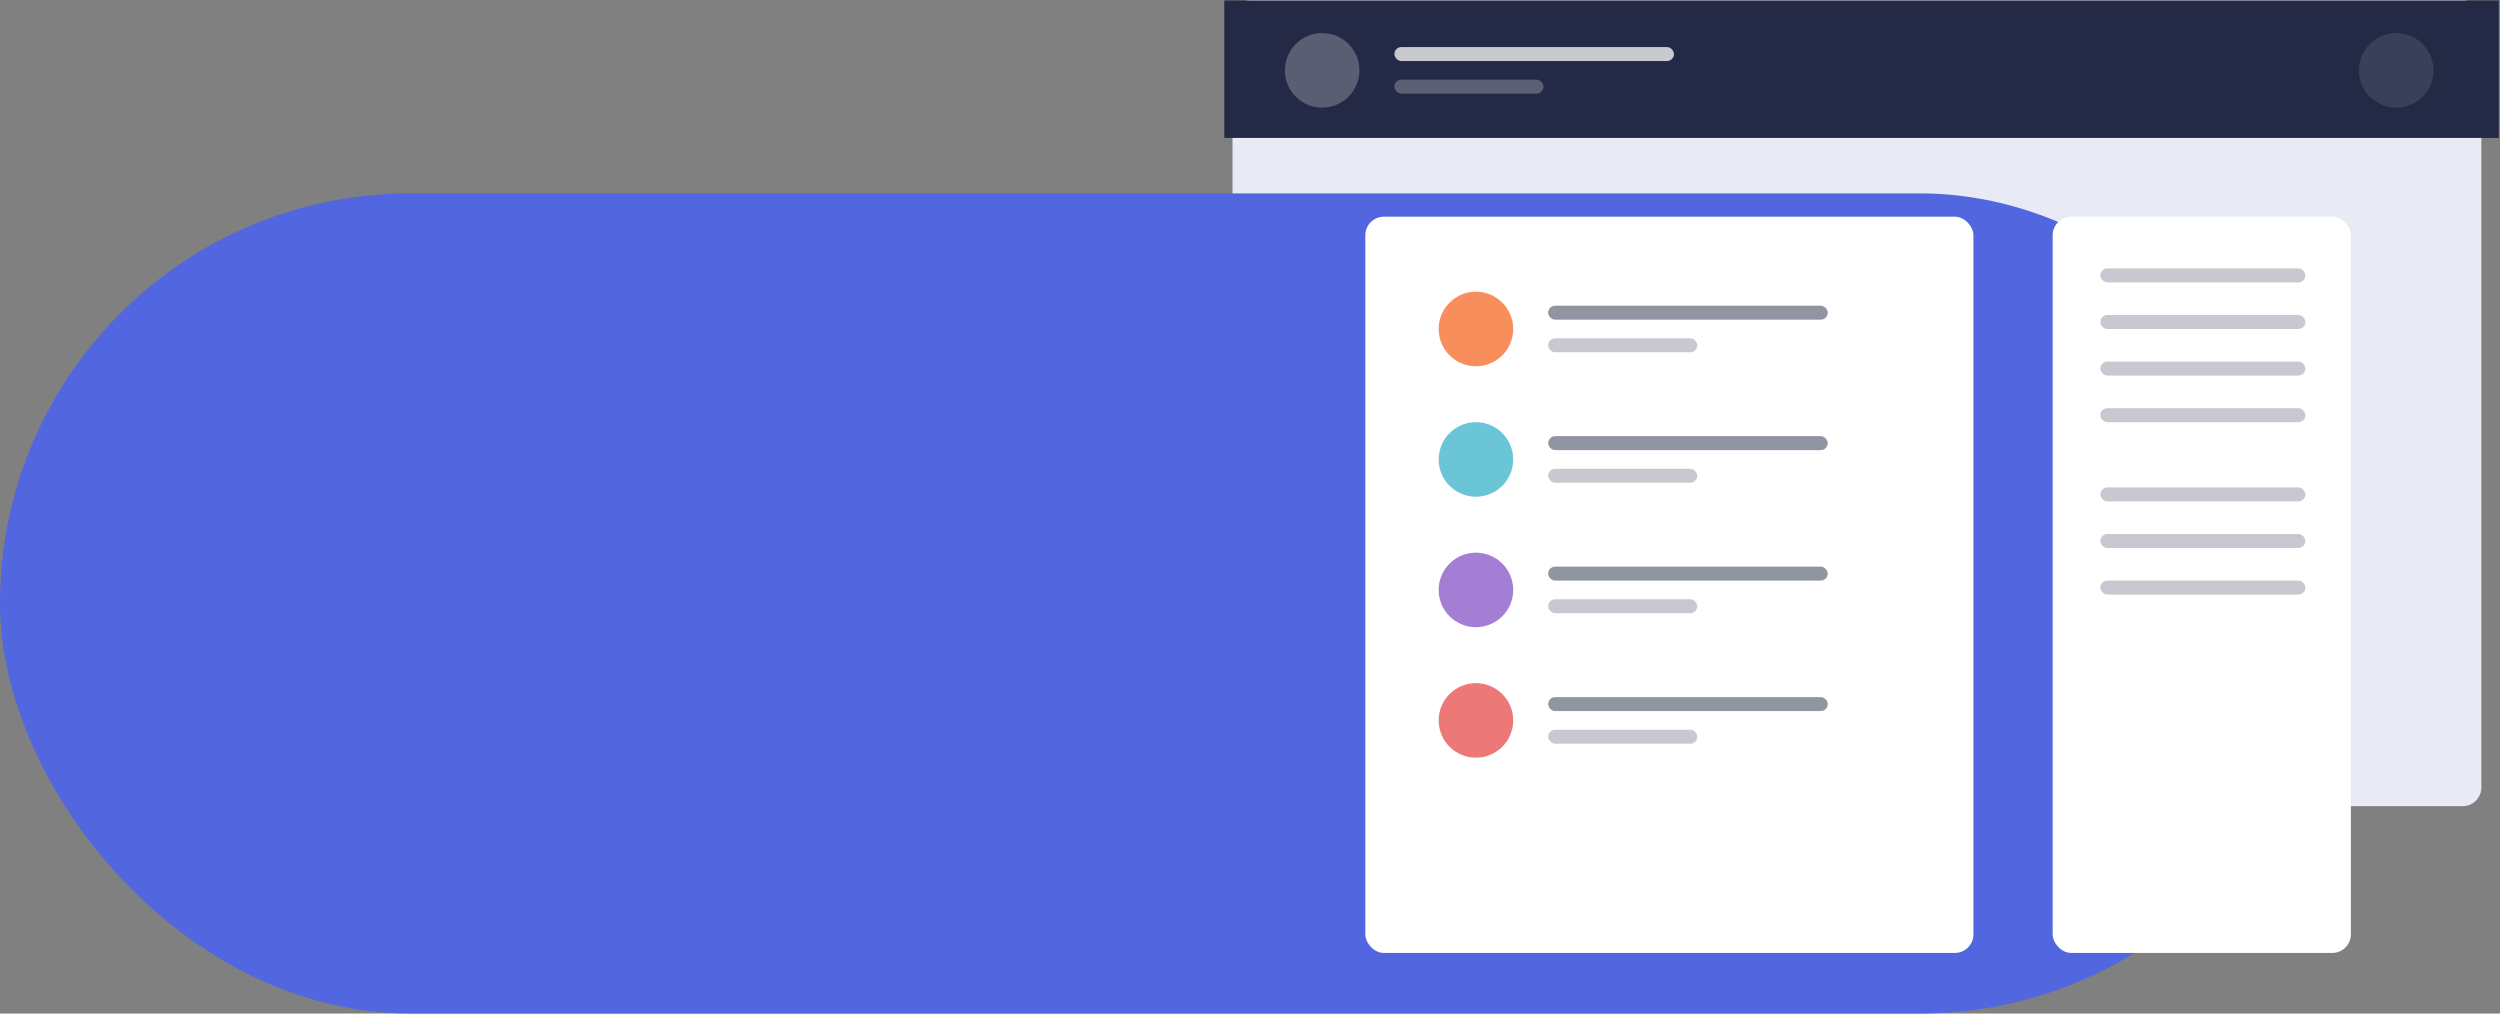 <svg width="1073" height="435" fill="none" xmlns="http://www.w3.org/2000/svg"><rect width="100%" height="100%" fill="#808080" stroke="none"/><rect x="529" width="536" height="346" rx="8" fill="#E8EAF6"/><rect y="83" width="1000" height="352" rx="176" fill="#5267DF"/><mask id="a" style="mask-type:alpha" maskUnits="userSpaceOnUse" x="529" y="0" width="536" height="346"><rect x="529" width="536" height="346" rx="8" fill="#fff"/></mask><path fill="#242A45" d="M525.47.197h547v59h-547z"/><g fill="#fff"><circle opacity=".245" cx="567.47" cy="30.197" r="16"/><circle opacity=".104" cx="1028.47" cy="30.197" r="16"/><rect opacity=".75" x="598.47" y="20.197" width="120" height="6" rx="3"/><rect opacity=".25" x="598.47" y="34.197" width="64" height="6" rx="3"/></g><g><rect x="586" y="93" width="261" height="316" rx="8" fill="#fff"/><rect x="881" y="93" width="128" height="316" rx="8" fill="#fff"/><rect opacity=".5" x="664.47" y="131.197" width="120" height="6" rx="3" fill="#242A45"/></g><g><circle cx="633.47" cy="141.197" r="16" fill="#F98E5D"/><rect opacity=".25" x="901.47" y="115.197" width="88" height="6" rx="3" fill="#242A45"/><rect opacity=".25" x="901.47" y="135.197" width="88" height="6" rx="3" fill="#242A45"/><rect opacity=".25" x="901.47" y="155.197" width="88" height="6" rx="3" fill="#242A45"/><rect opacity=".25" x="901.47" y="175.197" width="88" height="6" rx="3" fill="#242A45"/><rect opacity=".25" x="901.47" y="209.197" width="88" height="6" rx="3" fill="#242A45"/><rect opacity=".25" x="901.47" y="229.197" width="88" height="6" rx="3" fill="#242A45"/><rect opacity=".25" x="901.47" y="249.197" width="88" height="6" rx="3" fill="#242A45"/><rect opacity=".25" x="664.47" y="145.197" width="64" height="6" rx="3" fill="#242A45"/></g><g><circle cx="633.47" cy="197.197" r="16" fill="#6AC6D6"/><rect opacity=".5" x="664.47" y="187.197" width="120" height="6" rx="3" fill="#242A45"/><rect opacity=".25" x="664.47" y="201.197" width="64" height="6" rx="3" fill="#242A45"/></g><g><circle cx="633.47" cy="253.197" r="16" fill="#A47ED4"/><rect opacity=".5" x="664.47" y="243.197" width="120" height="6" rx="3" fill="#242A45"/><rect opacity=".25" x="664.47" y="257.197" width="64" height="6" rx="3" fill="#242A45"/></g><g><circle cx="633.47" cy="309.197" r="16" fill="#EC7878"/><rect opacity=".5" x="664.47" y="299.197" width="120" height="6" rx="3" fill="#242A45"/><rect opacity=".25" x="664.47" y="313.197" width="64" height="6" rx="3" fill="#242A45"/></g></svg>